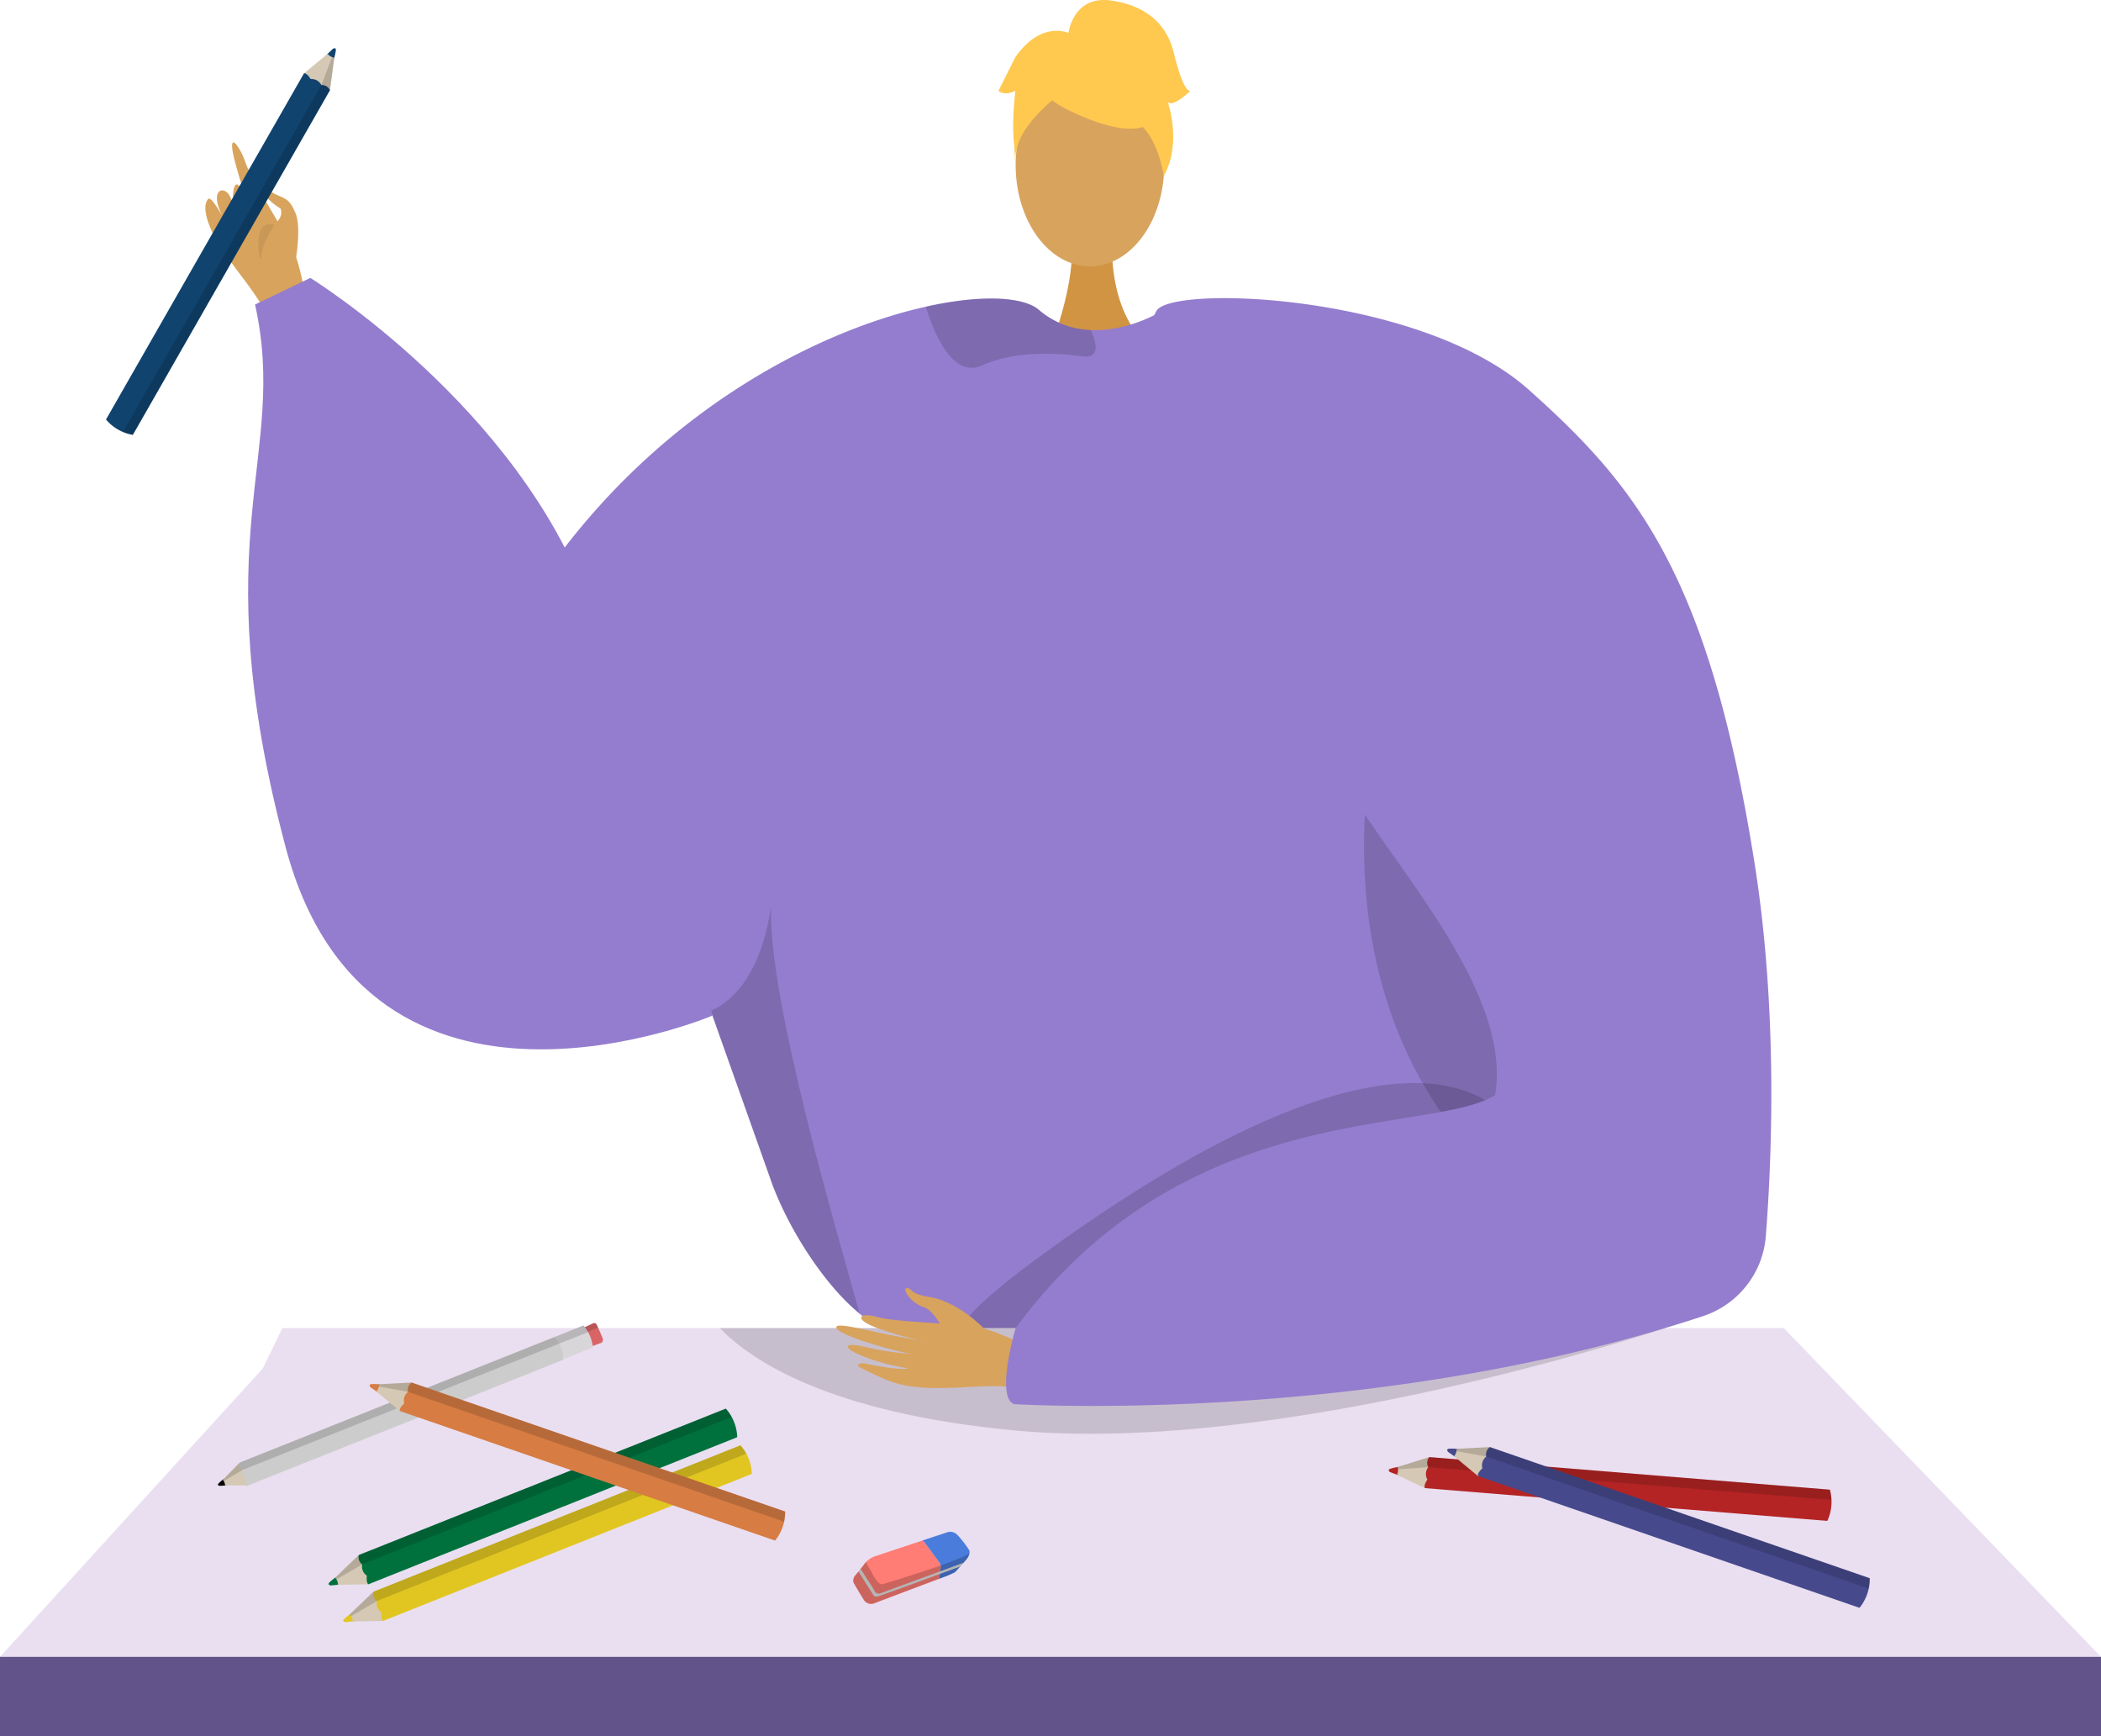 <svg xmlns="http://www.w3.org/2000/svg" xmlns:xlink="http://www.w3.org/1999/xlink" width="342" height="282.685" viewBox="0 0 342 282.685"><defs><style>.a{fill:none;}.b,.e{fill:#d8a35d;}.b,.c{fill-rule:evenodd;}.c{fill:#c99857;}.d{fill:#d19442;}.f{fill:#947dce;}.g,.q{opacity:0.15;}.h{fill:#ffc84f;}.i{fill:#eadff1;}.j{fill:#62548a;}.ak,.k,.q{fill:#020202;}.l{fill:#d86466;}.m{fill:#d9d6da;}.n{fill:#d5c8b4;}.o{fill:#ccc;}.p{clip-path:url(#a);}.r{clip-path:url(#b);}.s{fill:#f7ac00;}.t{clip-path:url(#c);}.u{fill:#10436e;}.v{clip-path:url(#d);}.w{clip-path:url(#e);}.x{fill:#00713d;}.y{clip-path:url(#f);}.z{clip-path:url(#g);}.aa{fill:#e1c621;}.ab{clip-path:url(#h);}.ac{clip-path:url(#i);}.ad{fill:#d77c43;}.ae{clip-path:url(#j);}.af{clip-path:url(#k);}.ag{fill:#ff7d75;}.ah{fill:#4a7cdb;}.ai{fill:#e2e2e2;}.aj{clip-path:url(#l);}.ak{opacity:0.2;}.al{fill:#b42424;}.am{clip-path:url(#m);}.an{clip-path:url(#n);}.ao{fill:#46498c;}.ap{clip-path:url(#o);}.aq{clip-path:url(#p);}</style><clipPath id="a"><path class="a" d="M901.415,581.192l-51.139,20.4a.949.949,0,0,0,.43,1.214s-.365.779.61,1.459c0,0-.247.851.133,1.134l51.438-20.519A4.686,4.686,0,0,0,901.415,581.192Z" transform="translate(-850.199 -581.192)"/></clipPath><clipPath id="b"><path class="a" d="M902.563,581.206l1.195,3.72,5.33-2.125c0-.08-.012-.16-.019-.239.4-.149,1.163-.436,1.306-.474a.6.6,0,0,0,.342-.637c-.054-.27-.855-2.008-1.016-2.366a.442.442,0,0,0-.544-.232l-1.384.643c-.134-.179-.222-.279-.222-.279Z" transform="translate(-902.563 -578.831)"/></clipPath><clipPath id="c"><path class="a" d="M850.205,602.126a.948.948,0,0,0,.43,1.213s-.366.781.609,1.46c0,0-.215.741.065,1.071l-3.516-.011a1.332,1.332,0,0,0-.363-.911Z" transform="translate(-847.43 -602.126)"/></clipPath><clipPath id="d"><path class="a" d="M832.288,428.906l32.081-56.1a1.424,1.424,0,0,0-1.391-.854,1.8,1.8,0,0,0-1.752-.974s-.5-.914-1.066-.953l-32.242,56.38A7.344,7.344,0,0,0,832.288,428.906Z" transform="translate(-827.917 -370.026)"/></clipPath><clipPath id="e"><path class="a" d="M865.216,372.722a1.417,1.417,0,0,0-1.393-.849s-.229-1.105-1.757-.966c0,0-.353-.936-.9-1.033l3.707-3.151a1.6,1.6,0,0,0,1.08.618Z" transform="translate(-861.169 -366.724)"/></clipPath><clipPath id="f"><path class="a" d="M929.889,593.126l-59.742,23.832a1.42,1.42,0,0,0,.555,1.527,1.793,1.793,0,0,0,.762,1.844s-.179,1.02.24,1.4l60.041-23.951A7.3,7.3,0,0,0,929.889,593.126Z" transform="translate(-870.097 -593.126)"/></clipPath><clipPath id="g"><path class="a" d="M870.046,617.581a1.412,1.412,0,0,0,.56,1.524s-.507,1,.771,1.841c0,0-.306.948.058,1.36l-4.838.158a1.6,1.6,0,0,0-.459-1.15Z" transform="translate(-866.138 -617.581)"/></clipPath><clipPath id="h"><path class="a" d="M932.333,599.252l-59.742,23.833a1.418,1.418,0,0,0,.555,1.526,1.794,1.794,0,0,0,.762,1.844s-.179,1.02.24,1.4l60.041-23.951A7.3,7.3,0,0,0,932.333,599.252Z" transform="translate(-872.541 -599.252)"/></clipPath><clipPath id="i"><path class="a" d="M872.49,623.708a1.412,1.412,0,0,0,.56,1.524s-.507,1,.771,1.84c0,0-.306.948.058,1.361l-4.838.158a1.6,1.6,0,0,0-.459-1.151Z" transform="translate(-868.582 -623.708)"/></clipPath><clipPath id="j"><path class="a" d="M939.721,609.766l-60.8-21a1.417,1.417,0,0,0-.577,1.518,1.8,1.8,0,0,0-.628,1.894s-.8.655-.736,1.218l61.1,21.1A7.306,7.306,0,0,0,939.721,609.766Z" transform="translate(-876.981 -588.769)"/></clipPath><clipPath id="k"><path class="a" d="M878.824,588.769a1.411,1.411,0,0,0-.572,1.519s-1.038.428-.619,1.9c0,0-.851.518-.845,1.068l-3.767-3.041a1.6,1.6,0,0,0,.4-1.171Z" transform="translate(-873.022 -588.769)"/></clipPath><clipPath id="l"><path class="a" d="M971.6,616.668a19.364,19.364,0,0,0-1.945-2.5,1.636,1.636,0,0,0-1.736-.347l-3.952,1.309-7.784,2.58a3.772,3.772,0,0,0-1.424.973s-.4.522-.837,1.072l-.052.064-.282.352h0c-.186.231-.363.442-.5.594a1.3,1.3,0,0,0-.313,1.215s1.319,2.292,1.806,2.987a1.405,1.405,0,0,0,1.458.416s7.943-3.019,10.66-4.026c.461-.172.772-.285.867-.315a14.675,14.675,0,0,0,1.737-.763s.365-.394.854-.938h0l.023-.026c.159-.177.33-.369.506-.569l.01-.012h0c.125-.142.252-.289.378-.435C971.951,617.292,971.6,616.668,971.6,616.668Z" transform="translate(-952.744 -613.707)"/></clipPath><clipPath id="m"><path class="a" d="M1114.148,606.526l-65.193-5.305a1.44,1.44,0,0,0-.184,1.641,1.823,1.823,0,0,0-.139,2.024s-.625.849-.416,1.386l65.519,5.333A7.432,7.432,0,0,0,1114.148,606.526Z" transform="translate(-1048.173 -601.221)"/></clipPath><clipPath id="n"><path class="a" d="M1048.836,601.221a1.436,1.436,0,0,0-.179,1.641s-.914.684-.13,2.025c0,0-.708.725-.562,1.266l-4.479-2.043a1.625,1.625,0,0,0,.1-1.256Z" transform="translate(-1043.486 -601.221)"/></clipPath><clipPath id="o"><path class="a" d="M1120.861,620.9l-61.825-21.351a1.442,1.442,0,0,0-.588,1.544,1.826,1.826,0,0,0-.638,1.926s-.816.667-.747,1.24L1119.2,625.72A7.433,7.433,0,0,0,1120.861,620.9Z" transform="translate(-1057.059 -599.553)"/></clipPath><clipPath id="p"><path class="a" d="M1058.933,599.553a1.433,1.433,0,0,0-.582,1.545s-1.056.436-.63,1.93c0,0-.865.526-.859,1.086l-3.83-3.093a1.624,1.624,0,0,0,.411-1.191Z" transform="translate(-1053.033 -599.553)"/></clipPath></defs><g transform="translate(-810.214 -357.795)"><g transform="translate(843.646 380.987)"><path class="b" d="M861.808,413.866c-.256-.879-1.047-11.459-3.472-15.836s-6.434-10.662-7.3-13.187c-1.013-2.971-3.306-5.79-1.493.649a61.109,61.109,0,0,0,2.664,7.786c.263.424-.249-.3-1.646-3.614-1.485-3.527-2,1.455-1.1,3.144,0,0,.253.182-.866-2.284-.95-2.093-3.5-1.362-1.368,2.91-.037.075-1.734-3.193-2.254-2.623-1.265,1.388.342,5.149,1.837,7.51,2.916,4.6,7.169,8.983,8.323,12.937Z" transform="translate(-844.52 -381.594)"/><path class="b" d="M859.543,400.487s.847-5-.108-7.213c-1.128-2.615-1.608-2.123-4.066-3.465-1.4-.864-1.713.653,1.658,2.765.6,1.942-1.645,2.5-1.548,3.851s1.031,4.941,1.881,5.417S859.543,400.487,859.543,400.487Z" transform="translate(-844.771 -381.797)"/><path class="c" d="M855.991,395.348s-2.1,3.055-2.15,5.258S851.9,394.1,855.991,395.348Z" transform="translate(-844.745 -381.941)"/></g><g transform="translate(850.602 357.795)"><path class="d" d="M995.758,397.753s-1.006,11.215,5.912,17.416-15.942,0-15.942,0,4.254-10.742,3.3-17.416S995.758,397.753,995.758,397.753Z" transform="translate(-855.076 -358.738)"/><ellipse class="e" cx="12.094" cy="16.501" rx="12.094" ry="16.501" transform="translate(124.938 10.362)"/><path class="f" d="M891.211,469.389c18.308-38.3,50.983-55.769,71.845-60.408,9.03-2.012,15.846-1.617,18.335.532a13.523,13.523,0,0,0,8.442,3.28,18.347,18.347,0,0,0,4.74-.432,23.58,23.58,0,0,0,5.026-1.709c.771-.358,1.221-.615,1.221-.615a49.03,49.03,0,0,1,12.769.762c47.2,9.241,55.411,88.38,54.988,95.187-.257,4.052-4.446,22.406-9.682,38.72-4.291,13.394-9.3,25.418-13.412,27.081-9.131,3.675-78.073,8.718-92.248,1.957-.33-.247-.689-.515-1.029-.808-5.319-4.327-11.087-12.87-14.146-20.871,0-.01-8.149-22.975-9.811-27.651-.018-.046-.027-.083-.046-.12-.056-.183-.12-.358-.184-.523-.018-.064-.046-.119-.064-.183" transform="translate(-852.667 -359.066)"/><path class="g" d="M928.92,526.179c.019.064.046.119.064.183.064.166.129.34.183.523.018.037.028.074.047.12,1.663,4.676,9.81,27.641,9.81,27.651,3.059,8,8.828,16.544,14.147,20.871-3.611-13.072-14.863-50.965-14.432-66.232C936.59,524.011,928.92,526.169,928.92,526.179Z" transform="translate(-853.628 -361.657)"/><path class="g" d="M1042.073,470.443s-22.847,68.2,40.542,97.168l1.288.856-.327-16.041s-29.869-41.68-29.982-42.752S1042.073,470.443,1042.073,470.443Z" transform="translate(-856.411 -360.667)"/><path class="g" d="M992.513,415.5c.037,1.093-.542,1.81-2.3,1.571-5.475-.744-11.658-.588-16.149,1.471a3.817,3.817,0,0,1-3.693-.157c-2.875-1.681-4.657-6.7-5.365-8.92a1.542,1.542,0,0,1-.073-.486c9.03-2.012,15.846-1.617,18.335.532a13.523,13.523,0,0,0,8.442,3.28A7.439,7.439,0,0,1,992.513,415.5Z" transform="translate(-854.546 -359.066)"/><g transform="translate(122.141)"><g transform="translate(2.553 4.601)"><path class="h" d="M987.5,375.306s20.937,11.609,14.723-7.029C997.92,355.382,973.217,367,987.5,375.306Z" transform="translate(-979.704 -362.516)"/><path class="h" d="M990.443,370.876s-11.715,6.951-10.584,13.924c0,0-2.583-20.817,9.065-21.341s16.157.6,15.123,22.614C1004.047,386.073,1000.662,368.562,990.443,370.876Z" transform="translate(-979.615 -362.538)"/></g><path class="h" d="M988.646,363.452s.589-6.486,7.018-5.568,9.187,4.594,10.1,8.268,1.838,6.431,2.756,6.431c0,0-2.756,2.756-3.674,1.837,0,0,2.384,6.606-.645,12.03,0,0-1.193-8.355-5.786-9.274S988.646,363.452,988.646,363.452Z" transform="translate(-977.292 -357.795)"/><path class="h" d="M988.938,363.527s-4.594-2.756-9.187,3.675l-2.756,5.512s.919.918,2.756,0c0,0-.837,6.472.041,10.125l2.715-11.044Z" transform="translate(-976.995 -357.926)"/></g><path class="g" d="M1060.506,545.9s-11.817-24.782-72.4,17.815,56.862-10.451,56.862-10.451Z" transform="translate(-854.694 -362.408)"/><path class="f" d="M927.244,524.327s-55.917,23.721-69.484-27.438.545-63.431-4.972-88.334l8.994-4.331s33.853,20.871,45.442,53.094S927.244,524.327,927.244,524.327Z" transform="translate(-851.658 -358.978)"/></g><path class="i" d="M810.214,633.192h342l-51.63-53.522H856.177l-3.207,6.6Z" transform="translate(0 -5.657)"/><path class="g" d="M930.457,579.67c4.855,5.069,17.491,13.839,48.145,16.68,44.022,4.074,105.727-16.68,105.727-16.68Z" transform="translate(-3.065 -5.657)"/><g transform="translate(946.345 406.336)"><g transform="translate(0 161.146)"><path class="b" d="M986.619,585.472c-.871-.291-10.062-5.8-15.045-6.255s-12.434-.669-15.006-1.4c-3.026-.86-3.791.341-.3,1.672a49.19,49.19,0,0,0,7.936,2.247c.5.021-2.748-.416-6.277-1.147-3.751-.778-7.82-1.835-8.007-1.167-.362,1.3,10.445,4.21,12.348,4.416a47.95,47.95,0,0,1-5.019-.608c-2.265-.4-4.861-1.2-5.372-.734-.8.741,4.92,2.985,9.65,3.641.083.154-1.445.393-7.011-.763-.559-.116-1.983.129-.152.975,3.855,1.782,5.381,2.833,10.968,3.007,5.448.169,11.46-.951,15.379.362Z" transform="translate(-949.907 -573.085)"/><path class="b" d="M974.268,579.591s-4.218-4.43-8.954-5.161c-2.815-.435-2.75-1.143-3.23-1.354-1.593-.7-.051,2.256,2.341,3.015,1.943.617,3.029,3.938,4.2,4.643s4.664,2,5.536,1.54S974.268,579.591,974.268,579.591Z" transform="translate(-950.201 -572.968)"/></g><path class="f" d="M1063.377,422.538c17.3,15.482,29.276,29.862,36.745,77.164,3.79,24,2.8,48,1.816,60.653a14.951,14.951,0,0,1-10.276,13c-54.213,17.882-112.081,14.312-112.081,14.312-3.1-1.156.244-12.388.244-12.388,27.736-37.642,67.377-31.313,78.041-37.916,3.327-19.513-23.479-43.931-26.64-56.035-8.279-31.743-35.528-59.211-28.477-71.652C1005.185,405.374,1045.924,406.922,1063.377,422.538Z" transform="translate(-950.63 -407.606)"/></g><rect class="j" width="342" height="12.944" transform="translate(810.214 627.536)"/><g transform="translate(845.692 573.196)"><path class="k" d="M846.885,606s-.408-.075-.211-.342a5.756,5.756,0,0,1,.836-.74l.459,1.014Z" transform="translate(-846.62 -579.496)"/><g transform="translate(0.789)"><path class="l" d="M907.655,579.609c.062-.024,1.63-.756,1.63-.756a.442.442,0,0,1,.544.232c.162.358.963,2.1,1.016,2.366a.6.6,0,0,1-.342.637c-.2.052-1.545.563-1.545.563Z" transform="translate(-848.965 -578.831)"/><path class="m" d="M902.563,581.216l4.987-1.989a6.629,6.629,0,0,1,1.538,3.583l-5.33,2.125Z" transform="translate(-848.836 -578.841)"/><path class="n" d="M850.205,602.126l-2.775,2.822a1.335,1.335,0,0,1,.363.911l3.743.011S851.524,603.395,850.205,602.126Z" transform="translate(-847.43 -579.425)"/><path class="o" d="M901.415,581.192l-51.139,20.4a.949.949,0,0,0,.43,1.214s-.365.779.61,1.459c0,0-.247.851.133,1.134l51.438-20.519A4.686,4.686,0,0,0,901.415,581.192Z" transform="translate(-847.501 -578.891)"/><g transform="translate(2.698 2.301)"><g class="p"><path class="q" d="M848.966,600.4l1.554,2.4L903.6,581.626l-2.741-3Z" transform="translate(-850.167 -581.127)"/></g></g><path class="m" d="M901.784,583" transform="translate(-848.816 -578.937)"/><g transform="translate(53.727)"><g class="r"><path class="q" d="M903.584,582.167l4.574-1.811s.053-.141.116-.122,1.369-.574,1.417-.594a.918.918,0,0,1,.418.012,10.361,10.361,0,0,0-.6-1.494s-4.93.57-4.981.591a24.7,24.7,0,0,1-1.779,2.365A4.847,4.847,0,0,1,903.584,582.167Z" transform="translate(-902.568 -578.814)"/></g></g><path class="s" d="M851.411,605.968h.228l-.161.064A.389.389,0,0,1,851.411,605.968Z" transform="translate(-847.531 -579.523)"/><g transform="translate(0 22.701)"><g class="t"><path class="q" d="M850.589,603.315l-4.92,2.944-.045-1.569s5.1-3.464,5.237-3.565A12.886,12.886,0,0,1,850.589,603.315Z" transform="translate(-847.384 -602.1)"/></g></g></g></g><g transform="translate(827.466 365.652)"><path class="u" d="M865.8,365.941s.477-.272.481.169a7.254,7.254,0,0,1-.316,1.448l-1.206-.616Z" transform="translate(-828.856 -365.858)"/><path class="n" d="M865.212,372.724l.715-5.319a1.6,1.6,0,0,1-1.079-.617l-3.855,3.172S862.874,372.555,865.212,372.724Z" transform="translate(-828.76 -365.882)"/><path class="u" d="M832.288,428.906l32.081-56.1a1.424,1.424,0,0,0-1.391-.854,1.8,1.8,0,0,0-1.752-.974s-.5-.914-1.066-.953l-32.242,56.38A7.344,7.344,0,0,0,832.288,428.906Z" transform="translate(-827.917 -365.964)"/><g transform="translate(0 4.062)"><g class="v"><path class="q" d="M866.476,373.134l-3.361-1.279-33.123,57.921,4.9,1.138Z" transform="translate(-827.97 -370.073)"/></g></g><path class="m" d="M831.735,428.245" transform="translate(-828.014 -367.448)"/><g transform="translate(32.404 0.844)"><g class="w"><path class="q" d="M863.892,371.82l2.774-7.178,1.262,1.557s-2.554,7.858-2.619,8.078A16.09,16.09,0,0,1,863.892,371.82Z" transform="translate(-861.238 -366.671)"/></g></g></g><g transform="translate(863.701 587.126)"><path class="x" d="M865.447,622.633s-.541-.084-.271-.429a7.173,7.173,0,0,1,1.143-.933l.558,1.227Z" transform="translate(-865.101 -593.844)"/><path class="n" d="M870.047,617.581l-3.851,3.7a1.6,1.6,0,0,1,.459,1.149l4.967-.084S871.765,619.161,870.047,617.581Z" transform="translate(-865.128 -593.75)"/><path class="x" d="M929.889,593.126l-59.742,23.832a1.42,1.42,0,0,0,.555,1.527,1.793,1.793,0,0,0,.762,1.844s-.179,1.02.24,1.4l60.041-23.951A7.3,7.3,0,0,0,929.889,593.126Z" transform="translate(-865.228 -593.126)"/><g transform="translate(4.869)"><g class="y"><path class="q" d="M868.685,615.384l1.826,3.078,61.682-24.606-3.11-3.919Z" transform="translate(-870.061 -593.045)"/></g></g><path class="m" d="M930.609,595.253" transform="translate(-866.771 -593.18)"/><g transform="translate(1.011 23.832)"><g class="z"><path class="q" d="M870.551,619.073l-6.608,3.874-.018-1.995s6.858-4.54,7.044-4.671A16.032,16.032,0,0,1,870.551,619.073Z" transform="translate(-866.082 -617.548)"/></g></g></g><g transform="translate(866.083 593.096)"><path class="aa" d="M867.891,628.76s-.541-.084-.271-.429a7.194,7.194,0,0,1,1.143-.934l.558,1.227Z" transform="translate(-867.544 -599.97)"/><path class="n" d="M872.491,623.708l-3.851,3.7a1.6,1.6,0,0,1,.459,1.149l4.967-.083S874.208,625.287,872.491,623.708Z" transform="translate(-867.572 -599.876)"/><path class="aa" d="M932.333,599.252l-59.742,23.833a1.418,1.418,0,0,0,.555,1.526,1.794,1.794,0,0,0,.762,1.844s-.179,1.02.24,1.4l60.041-23.951A7.3,7.3,0,0,0,932.333,599.252Z" transform="translate(-867.672 -599.252)"/><g transform="translate(4.869)"><g class="ab"><path class="q" d="M871.129,621.511l1.826,3.078,61.682-24.606-3.11-3.919Z" transform="translate(-872.505 -599.171)"/></g></g><path class="m" d="M933.053,601.38" transform="translate(-869.215 -599.306)"/><g transform="translate(1.011 23.832)"><g class="ac"><path class="q" d="M872.995,625.2l-6.608,3.874-.019-1.994s6.858-4.54,7.044-4.672A16.025,16.025,0,0,1,872.995,625.2Z" transform="translate(-868.526 -623.675)"/></g></g></g><g transform="translate(870.385 582.88)"><path class="ad" d="M872.1,589.541s-.355-.417.075-.5a7.164,7.164,0,0,1,1.474.041l-.379,1.293Z" transform="translate(-871.959 -588.775)"/><path class="n" d="M878.826,588.769l-5.333.286a1.6,1.6,0,0,1-.4,1.169l3.815,3.182S879.094,591.086,878.826,588.769Z" transform="translate(-871.988 -588.769)"/><path class="ad" d="M939.721,609.766l-60.8-21a1.417,1.417,0,0,0-.577,1.518,1.8,1.8,0,0,0-.628,1.894s-.8.655-.736,1.218l61.1,21.1A7.306,7.306,0,0,0,939.721,609.766Z" transform="translate(-872.087 -588.769)"/><g transform="translate(4.894)"><g class="ae"><path class="q" d="M878.852,586.654l-.629,3.523,62.771,21.678.207-5Z" transform="translate(-877.013 -588.715)"/></g></g><path class="m" d="M939.334,611.374" transform="translate(-873.677 -589.345)"/><g transform="translate(1.036)"><g class="af"><path class="q" d="M878.192,590.253l-7.533-1.385,1.289-1.522s8.158,1.044,8.385,1.067S878.192,590.253,878.192,590.253Z" transform="translate(-872.962 -588.733)"/></g></g></g><g transform="translate(949.11 607.183)"><path class="ag" d="M966.986,619.535l-.006.063c0,.025-.006.052-.009.08-.007.056-.014.119-.022.185,0,.032-.009.065-.014.1l0,.027c0,.029-.009.058-.013.089l-.014.091-.007.048c-.006.043-.013.088-.019.132l-.041.256v.01c-.018.113-.036.223-.054.327,0,.019-.006.035-.009.053l-.017.1c-.019.116-.037.217-.051.3-2.717,1.007-10.66,4.026-10.66,4.026a1.405,1.405,0,0,1-1.458-.416c-.486-.695-1.806-2.987-1.806-2.987a1.3,1.3,0,0,1,.313-1.215c.134-.152.31-.364.5-.594l.333-.416c.436-.55.837-1.072.837-1.072a3.772,3.772,0,0,1,1.424-.973l7.784-2.58a1.531,1.531,0,0,1,.384.305c.365.469,2.291,3.125,2.291,3.125A1.156,1.156,0,0,1,966.986,619.535Z" transform="translate(-952.744 -613.745)"/><path class="ah" d="M971.377,618.3c-.868,1.007-1.771,1.979-1.771,1.979a14.677,14.677,0,0,1-1.737.763c-.1.03-.406.143-.867.315.072-.419.238-1.4.278-1.859a1.156,1.156,0,0,0-.339-.937s-1.927-2.657-2.291-3.125a1.531,1.531,0,0,0-.384-.305l3.952-1.309a1.635,1.635,0,0,1,1.736.347,19.362,19.362,0,0,1,1.945,2.5S972.245,617.292,971.377,618.3Z" transform="translate(-953.037 -613.707)"/><path class="ai" d="M970.727,618.865l-3.8,1.4-9.816,3.611a.78.78,0,0,1-.911-.468c-.272-.522-1.7-2.682-2.252-3.52l-.333.416,2.351,3.728s.13.5.832.313c.454-.118,6.112-2.192,10.062-3.645l3.327-1.226h0Z" transform="translate(-952.766 -613.839)"/><g class="aj"><path class="ak" d="M955.372,617.335c-.067-.015-.241.326-.265.369-.116.2-.457.432-.438.672a2.065,2.065,0,0,0,.183.635c.223.528.657,1.051.885,1.578a6.2,6.2,0,0,0,.9,1.348,1,1,0,0,0,.41.341c.347.128.7-.079,1.032-.174q.419-.121.838-.25c.724-.221,1.446-.452,2.167-.685,2.651-.858,5.314-1.688,7.908-2.708q.645-.254,1.281-.526a5.654,5.654,0,0,0,1.167-.569.981.981,0,0,0,.427-.654,8.637,8.637,0,0,0-.424,1.591c-.134.558-.262,1.118-.4,1.674-.173.693-.348,1.386-.534,2.075a4.859,4.859,0,0,1-.337,1.1l-.013.018c-.209.208-9.792,5.364-11.979,4.792s-8.23.676-9.167-2.552-1.615-5.729.729-7.24S955.348,617.33,955.372,617.335Z" transform="translate(-952.627 -613.784)"/></g></g><g transform="translate(1036.264 595.015)"><path class="al" d="M1042.4,603.711s-.455-.321-.053-.513a7.316,7.316,0,0,1,1.463-.333l-.046,1.37Z" transform="translate(-1042.177 -601.263)"/><path class="n" d="M1048.838,601.221l-5.181,1.629a1.622,1.622,0,0,1-.1,1.253l4.563,2.17S1049.688,603.435,1048.838,601.221Z" transform="translate(-1042.213 -601.221)"/><path class="al" d="M1114.148,606.526l-65.193-5.305a1.44,1.44,0,0,0-.184,1.641,1.823,1.823,0,0,0-.139,2.024s-.625.849-.416,1.386l65.519,5.333A7.432,7.432,0,0,0,1114.148,606.526Z" transform="translate(-1042.33 -601.221)"/><g transform="translate(5.843)"><g class="am"><path class="q" d="M1048.336,599.164l.271,3.629,67.309,5.478-1.06-4.976Z" transform="translate(-1048.177 -601.169)"/></g></g><g transform="translate(1.275)"><g class="an"><path class="q" d="M1048.59,602.844l-7.771.54.885-1.825s8.3-1.034,8.529-1.069A16.4,16.4,0,0,1,1048.59,602.844Z" transform="translate(-1043.418 -601.202)"/></g></g></g><g transform="translate(1045.788 593.389)"><path class="ao" d="M1052.091,600.337s-.361-.424.076-.51a7.321,7.321,0,0,1,1.5.042l-.385,1.316Z" transform="translate(-1051.951 -599.559)"/><path class="n" d="M1058.935,599.553l-5.424.289a1.621,1.621,0,0,1-.41,1.189l3.88,3.236S1059.207,601.909,1058.935,599.553Z" transform="translate(-1051.981 -599.553)"/><path class="ao" d="M1120.861,620.9l-61.825-21.351a1.442,1.442,0,0,0-.588,1.544,1.826,1.826,0,0,0-.638,1.926s-.816.667-.747,1.24L1119.2,625.72A7.433,7.433,0,0,0,1120.861,620.9Z" transform="translate(-1052.082 -599.553)"/><g transform="translate(4.977)"><g class="ap"><path class="q" d="M1058.962,597.4l-.64,3.583,63.833,22.045.21-5.083Z" transform="translate(-1057.091 -599.498)"/></g></g><path class="m" d="M1120.467,622.54" transform="translate(-1053.698 -600.139)"/><path class="s" d="M1057.061,604.266l.167.173-.166-.057A.575.575,0,0,1,1057.061,604.266Z" transform="translate(-1052.082 -599.673)"/><g transform="translate(1.054)"><g class="aq"><path class="q" d="M1058.291,601.062l-7.661-1.409,1.311-1.548s8.3,1.062,8.527,1.086S1058.291,601.062,1058.291,601.062Z" transform="translate(-1052.972 -599.516)"/></g></g></g></g></svg>
